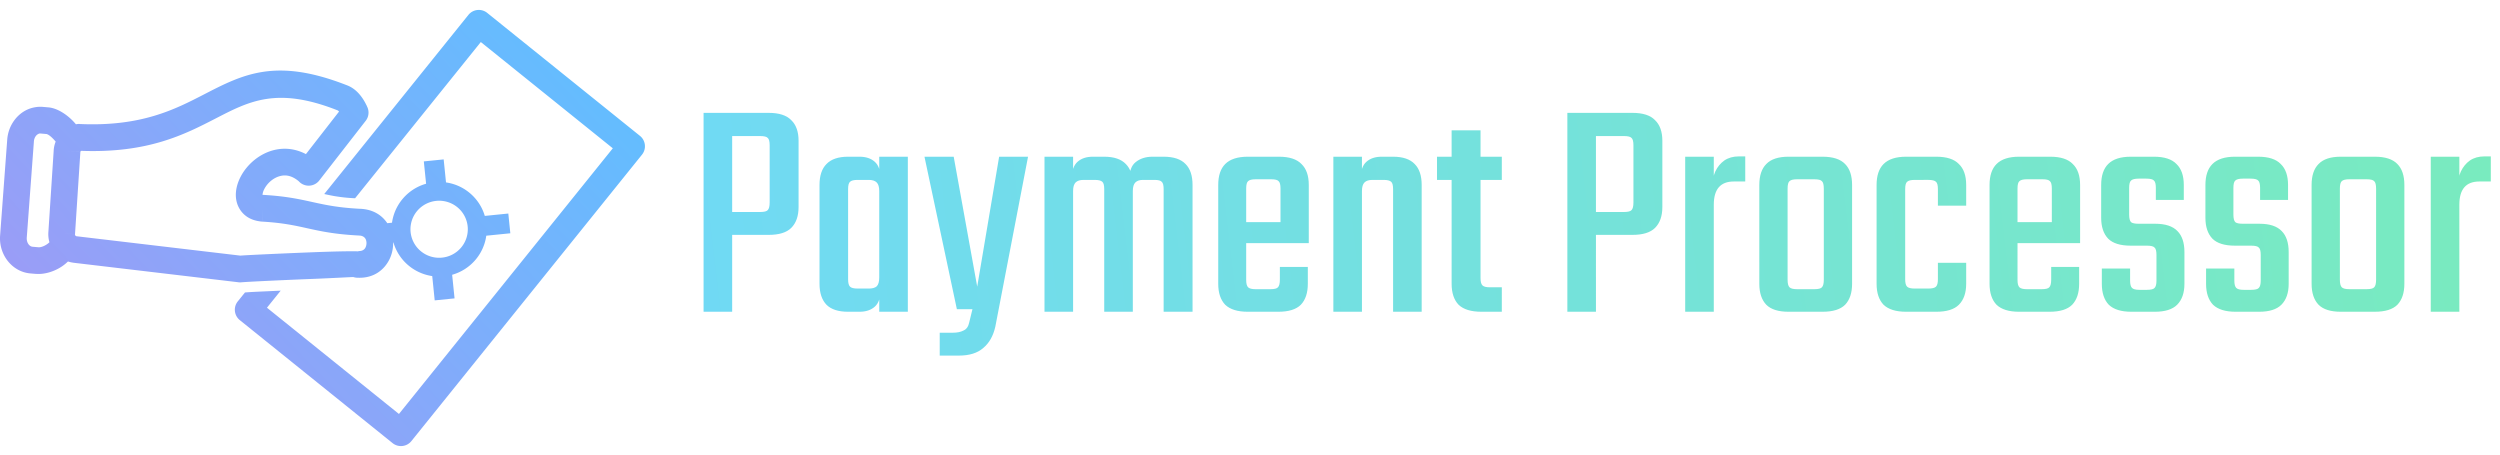 <svg xmlns="http://www.w3.org/2000/svg" width="1259" height="229" fill="none"><path fill="url(#a)" d="M235.891 7.507a6.73 6.73 0 0 1 9.454-1.024l76.941 61.94c2.889 2.33 3.35 6.563 1.025 9.454L207.17 222.137a6.731 6.731 0 0 1-9.455 1.024l-76.94-61.94c-2.884-2.326-3.35-6.559-1.025-9.443l3.619-4.488c3.174-.267 6.437-.379 9.6-.535 2.795-.133 5.59-.255 8.386-.378l-6.916 8.586 66.472 53.51L308.61 74.681l-66.472-53.51-63.32 78.667a81.028 81.028 0 0 1-10.358-1.08c-1.737-.3-3.463-.668-5.178-1.047l72.609-90.204ZM102.789 47.52c19.678-10.145 36.037-18.575 71.607-4.7.111.034.222.078.334.112v.01l.078.034c2.038.78 3.898 2.05 5.568 3.798 1.437 1.514 2.729 3.363 3.831 5.523.034.078.077.146.211.424.078.134.145.267.212.4.067.145.145.323.256.59a6.733 6.733 0 0 1-.724 7.139l-23.23 29.846a6.542 6.542 0 0 1-.679.801 6.739 6.739 0 0 1-9.533.067l.012-.011-.235-.234c-1.848-1.57-3.586-2.383-5.111-2.74a8.717 8.717 0 0 0-3.708-.055c-3.831.757-6.927 3.574-8.52 6.57-.523.991-.846 1.938-.913 2.74a.923.923 0 0 1-.067.29c.167 0 .323-.001.49.01v.012c11.27.646 17.963 2.126 24.69 3.607 6.381 1.403 12.795 2.819 23.942 3.398.189 0 .39-.001.591.01v.011c6.154.393 10.512 3.265 13.142 7.228l2.38-.24c.194-1.386.511-2.757.949-4.094a23.803 23.803 0 0 1 4.578-8.112 23.944 23.944 0 0 1 11.641-7.428l-1.144-11.245 9.996-1.008 1.18 11.59c1.341.194 2.668.5 3.962.92a24.013 24.013 0 0 1 8.154 4.554 23.877 23.877 0 0 1 5.785 7.308 23.773 23.773 0 0 1 1.627 4.085l11.846-1.194L257 117.48l-12.109 1.219a23.768 23.768 0 0 1-.952 4.136 23.813 23.813 0 0 1-4.578 8.111 23.953 23.953 0 0 1-11.658 7.432l1.21 11.888-9.996 1.007-1.247-12.239a24.01 24.01 0 0 1-12.098-5.47 23.707 23.707 0 0 1-7.424-11.433l-.161.016c.006.474-.006.949-.038 1.423a18.214 18.214 0 0 1-1.693 6.77c-2.673 5.624-8.085 9.834-16.014 9.533a6.85 6.85 0 0 1-2.193-.323l.011-.022c-.401-.067-9.611.501-21.026.947-14.165.557-30.635 1.325-35.357 1.682a6.521 6.521 0 0 1-1.604 0v-.012l-82.743-9.789-.344-.033v-.023a14.506 14.506 0 0 1-2.755-.626 21.063 21.063 0 0 1-2.714 2.264c-3.987 2.806-9.176 4.365-13.475 3.975v.023l-2.795-.245c-4.7-.412-8.753-2.874-11.526-6.504-2.595-3.419-4.032-7.896-3.664-12.617l3.586-48.298v-.023c.245-3.118 1.225-6.003 2.75-8.453 1.649-2.65 3.887-4.777 6.493-6.169a15.644 15.644 0 0 1 4.265-1.515 15.342 15.342 0 0 1 4.5-.278l2.794.245c4.589.401 9.878 3.887 13.631 8.319.058.068.114.137.17.205a6.44 6.44 0 0 1 1.858-.172v.022c31.014 1.392 47.907-7.316 62.685-14.933Zm122.836 54.275a14.505 14.505 0 0 0-11.02.854 14.424 14.424 0 0 0-4.427 3.465 14.327 14.327 0 0 0-3.424 10.453c.147 1.88.667 3.713 1.526 5.394a14.382 14.382 0 0 0 3.484 4.404 14.478 14.478 0 0 0 10.507 3.405 14.516 14.516 0 0 0 5.425-1.518 14.424 14.424 0 0 0 4.427-3.465 14.323 14.323 0 0 0 3.422-10.451 14.32 14.32 0 0 0-5.008-9.801 14.463 14.463 0 0 0-4.912-2.74Zm-56.073-46.402c-29.979-11.693-43.878-4.521-60.605 4.098-16.047 8.275-34.378 17.73-68.131 16.471a.886.886 0 0 0-.145.145.767.767 0 0 0-.2.457l-6.715-.346 6.726.367a7.3 7.3 0 0 1-.044.49l-2.662 40.871-6.715-.423 6.726.434c0 .078-.011.145-.022.223v.044c.011.033.044.111.111.245a.97.97 0 0 0 .29.356c.133.09.279.157.446.179v-.022l.066.01v-.01l.212.033 82.107 9.711c4.989-.345 21.215-1.092 35.503-1.649 10.535-.412 20.168-.657 24.032-.49v-.167c1.838.111 3.029-.701 3.552-1.826a5.154 5.154 0 0 0 .468-1.837 4.923 4.923 0 0 0-.234-1.893c-.378-1.17-1.447-2.127-3.251-2.239v.023a4.745 4.745 0 0 1-.413-.045c-12.194-.624-19.198-2.171-26.169-3.708-6.137-1.359-12.251-2.707-22.552-3.297l.368-6.715-.39 6.727a9.185 9.185 0 0 1-.969-.123c-4.811-.624-8.129-2.863-10.145-6.07-1.626-2.583-2.239-5.579-1.972-8.675.223-2.594 1.07-5.312 2.44-7.895 3.24-6.136 9.722-11.916 17.829-13.52a22 22 0 0 1 9.343.167 23.573 23.573 0 0 1 5.624 2.117l16.682-21.427c-.033-.045-.067-.078-.1-.111-.268-.279-.479-.446-.646-.513l-.012.011a7.336 7.336 0 0 1-.433-.178ZM20.503 67.243c-.278-.023-.49-.023-.656.01a2.43 2.43 0 0 0-.635.257c-.557.29-1.036.757-1.392 1.325-.412.657-.68 1.47-.747 2.406l-3.585 48.297v.023c-.112 1.392.256 2.628.924 3.508.512.668 1.214 1.124 1.993 1.191l2.795.245.023.023c1.247.111 3.007-.513 4.555-1.604.429-.303.81-.623 1.119-.936a14.722 14.722 0 0 1-.273-1.114 14.471 14.471 0 0 1-.29-3.44c0-.123 0-.257.012-.379h.01v-.066l2.662-40.827c0-.11 0-.233.011-.344h.011v-.056a14.12 14.12 0 0 1 .997-4.439l-.216-.261c-1.682-1.971-3.486-3.485-4.522-3.575l-2.796-.245Z"/><g filter="url(#b)"><path fill="url(#c)" d="M387.6 97.96v-28.8c0-1.92-.32-3.147-.96-3.68-.533-.64-1.813-.96-3.84-.96h-26.56V52.84h30.88c5.227 0 9.013 1.227 11.36 3.68 2.453 2.347 3.68 5.813 3.68 10.4v33.28c0 4.587-1.227 8.107-3.68 10.56-2.347 2.347-6.133 3.52-11.36 3.52h-25.76v-11.52h21.44c2.027 0 3.307-.32 3.84-.96.64-.64.96-1.92.96-3.84Zm-33.28-45.12h14.4V153h-14.4V52.84Zm72.785 63.84h-14.4V89.16c0-4.693 1.173-8.213 3.52-10.56 2.347-2.453 5.973-3.68 10.88-3.68h5.76c3.2 0 5.76.853 7.68 2.56s2.88 4.48 2.88 8.32v10.72h-.64V92.2c0-2.027-.427-3.467-1.28-4.32-.853-.853-2.187-1.28-4-1.28h-5.6c-1.92 0-3.2.32-3.84.96-.64.533-.96 1.76-.96 3.68v25.44Zm30.08 36.32h-14.4V74.92h14.4V153Zm-44.48-41.76h14.4v25.44c0 1.813.32 3.04.96 3.68.64.64 1.92.96 3.84.96h5.6c1.813 0 3.147-.373 4-1.12.853-.853 1.28-2.347 1.28-4.48v-4.16h.64v10.56c0 3.84-.96 6.613-2.88 8.32-1.92 1.707-4.48 2.56-7.68 2.56h-5.76c-4.907 0-8.533-1.173-10.88-3.52-2.347-2.453-3.52-5.973-3.52-10.56v-27.68Zm52.856-36.32h14.72l11.84 65.44 11.04-65.44h14.56l-16.48 85.6c-1.066 4.693-3.093 8.267-6.08 10.72-2.88 2.56-6.986 3.84-12.32 3.84h-9.6v-11.52h6.56c2.24 0 4.054-.373 5.44-1.12 1.494-.64 2.454-2.027 2.88-4.16l1.6-6.56h-7.84l-16.32-76.8ZM570.489 153h-14.4V91.24c0-1.92-.32-3.147-.96-3.68-.64-.64-1.92-.96-3.84-.96h-5.6c-1.814 0-3.147.427-4 1.28-.854.853-1.28 2.293-1.28 4.32v5.12h-.64V85.8c0-3.84.96-6.613 2.88-8.32 1.92-1.707 4.48-2.56 7.68-2.56h5.76c4.906 0 8.533 1.227 10.88 3.68 2.346 2.347 3.52 5.867 3.52 10.56V153Zm-30.08 0h-14.4V74.92h14.4V153Zm60.16 0h-14.56V91.24c0-1.92-.32-3.147-.96-3.68-.534-.64-1.76-.96-3.68-.96h-5.76c-1.707 0-2.987.427-3.84 1.28-.854.853-1.28 2.293-1.28 4.32v5.12h-1.28l-.32-11.36c-.107-3.84.906-6.613 3.04-8.32 2.24-1.813 5.066-2.72 8.48-2.72h5.6c5.013 0 8.693 1.227 11.04 3.68 2.346 2.347 3.52 5.867 3.52 10.56V153Zm27.012-62.08V137c0 1.813.32 3.04.96 3.68.64.64 1.92.96 3.84.96h4V153h-8c-5.12 0-8.906-1.173-11.36-3.52-2.346-2.453-3.52-5.973-3.52-10.56V89.16c0-4.693 1.174-8.213 3.52-10.56 2.454-2.453 6.24-3.68 11.36-3.68h8.8v11.36h-4.8c-1.92 0-3.2.32-3.84.96-.64.533-.96 1.76-.96 3.68Zm17.28 25.44V90.92c0-1.92-.32-3.147-.96-3.68-.533-.64-1.76-.96-3.68-.96h-5.12V74.92h8.96c5.227 0 9.014 1.227 11.36 3.68 2.454 2.347 3.68 5.867 3.68 10.56v27.2h-14.24Zm-.32 20.48v-6.4h14.08v8.48c0 4.587-1.173 8.107-3.52 10.56-2.346 2.347-6.133 3.52-11.36 3.52h-8.64v-11.36h4.64c2.027 0 3.307-.32 3.84-.96.64-.64.96-1.92.96-3.84Zm14.56-28.96v10.56h-40.48v-10.56h40.48ZM685.878 153h-14.4V74.92h14.4V153Zm30.08 0h-14.4V91.24c0-1.92-.32-3.147-.96-3.68-.64-.64-1.92-.96-3.84-.96h-5.6c-1.814 0-3.147.427-4 1.28-.854.853-1.28 2.293-1.28 4.32v5.12h-.64V85.8c0-3.84.96-6.613 2.88-8.32 1.92-1.707 4.48-2.56 7.68-2.56h5.76c4.906 0 8.533 1.227 10.88 3.68 2.346 2.347 3.52 5.867 3.52 10.56V153Zm29.637-91.36v74.4c0 1.813.32 3.04.96 3.68.64.64 1.867.96 3.68.96h6.08V153h-10.24c-5.227 0-9.067-1.173-11.52-3.52-2.347-2.453-3.52-5.973-3.52-10.56V61.64h14.56Zm10.72 13.28V86.6h-32.64V74.92h32.64ZM822.6 97.96v-28.8c0-1.92-.32-3.147-.96-3.68-.533-.64-1.813-.96-3.84-.96h-26.56V52.84h30.88c5.227 0 9.013 1.227 11.36 3.68 2.453 2.347 3.68 5.813 3.68 10.4v33.28c0 4.587-1.227 8.107-3.68 10.56-2.347 2.347-6.133 3.52-11.36 3.52h-25.76v-11.52h21.44c2.027 0 3.307-.32 3.84-.96.64-.64.96-1.92.96-3.84Zm-33.28-45.12h14.4V153h-14.4V52.84Zm89.585 21.92V87.4h-5.76c-6.72 0-10.08 3.893-10.08 11.68v3.36h-.64v-13.6c0-2.24.48-4.427 1.44-6.56 1.067-2.24 2.56-4.053 4.48-5.44 2.027-1.387 4.48-2.08 7.36-2.08h3.2ZM863.065 153h-14.4V74.92h14.4V153Zm55.405-25.6V91.08c0-2.027-.32-3.307-.96-3.84-.533-.64-1.813-.96-3.84-.96h-4.8V74.92h8.96c5.227 0 9.013 1.227 11.36 3.68 2.347 2.347 3.52 5.867 3.52 10.56v38.24h-14.24Zm0 9.44v-16.16h14.24v18.24c0 4.587-1.173 8.107-3.52 10.56-2.347 2.347-6.133 3.52-11.36 3.52h-9.76v-11.36h5.6c2.027 0 3.307-.32 3.84-.96.64-.64.96-1.92.96-3.84Zm-18.24-45.76v36.48h-14.24v-38.4c0-4.693 1.173-8.213 3.52-10.56 2.347-2.453 6.08-3.68 11.2-3.68h9.12v11.36h-4.8c-1.92 0-3.2.32-3.84.96-.64.533-.96 1.813-.96 3.84Zm0 28.64v17.12c0 1.92.32 3.2.96 3.84.64.64 1.92.96 3.84.96h4.32V153h-8.64c-5.12 0-8.853-1.173-11.2-3.52-2.347-2.453-3.52-5.973-3.52-10.56v-19.2h14.24Zm59.219-28.48v45.44c0 1.813.32 3.04.96 3.68.64.64 1.92.96 3.84.96h3.68V153h-8c-5.12 0-8.907-1.173-11.36-3.52-2.347-2.453-3.52-5.973-3.52-10.56V89.16c0-4.693 1.173-8.213 3.52-10.56 2.453-2.453 6.24-3.68 11.36-3.68h8.8V86.6h-4.48c-1.92 0-3.2.32-3.84.96-.64.533-.96 1.76-.96 3.68Zm16.48 8.32v-8.32c0-1.92-.32-3.147-.96-3.68-.64-.64-1.92-.96-3.84-.96h-4.64V74.92h8.64c5.226 0 9.013 1.227 11.36 3.68 2.453 2.347 3.68 5.867 3.68 10.56v10.4h-14.24Zm0 37.12v-8.32h14.24v10.56c0 4.587-1.227 8.107-3.68 10.56-2.347 2.347-6.134 3.52-11.36 3.52h-8.64v-11.68h4.64c1.92 0 3.2-.32 3.84-.96.64-.64.96-1.867.96-3.68Zm40.091-45.76V137c0 1.813.32 3.04.96 3.68.64.64 1.92.96 3.84.96h4V153h-8c-5.12 0-8.91-1.173-11.36-3.52-2.35-2.453-3.52-5.973-3.52-10.56V89.16c0-4.693 1.17-8.213 3.52-10.56 2.45-2.453 6.24-3.68 11.36-3.68h8.8v11.36h-4.8c-1.92 0-3.2.32-3.84.96-.64.533-.96 1.76-.96 3.68Zm17.28 25.44V90.92c0-1.92-.32-3.147-.96-3.68-.53-.64-1.76-.96-3.68-.96h-5.12V74.92h8.96c5.23 0 9.01 1.227 11.36 3.68 2.45 2.347 3.68 5.867 3.68 10.56v27.2h-14.24Zm-.32 20.48v-6.4h14.08v8.48c0 4.587-1.17 8.107-3.52 10.56-2.35 2.347-6.13 3.52-11.36 3.52h-8.64v-11.36h4.64c2.03 0 3.31-.32 3.84-.96.64-.64.96-1.92.96-3.84Zm14.56-28.96v10.56h-40.48v-10.56h40.48Zm38.46 29.44v-12.96c0-1.92-.32-3.147-.96-3.68-.54-.64-1.82-.96-3.84-.96h-8.16c-5.23 0-9.02-1.173-11.36-3.52-2.35-2.453-3.53-5.973-3.53-10.56V89.16c0-4.693 1.18-8.213 3.53-10.56 2.45-2.453 6.24-3.68 11.36-3.68h11.68c5.22 0 9.01 1.227 11.36 3.68 2.45 2.347 3.68 5.867 3.68 10.56v7.52h-14.08V90.6c0-1.92-.32-3.147-.96-3.68-.54-.64-1.82-.96-3.84-.96h-3.84c-1.92 0-3.2.32-3.84.96-.64.533-.96 1.76-.96 3.68v13.44c0 1.92.32 3.2.96 3.84.64.533 1.92.8 3.84.8h8.32c5.12 0 8.85 1.227 11.2 3.68 2.34 2.347 3.52 5.867 3.52 10.56v16c0 4.587-1.23 8.107-3.68 10.56-2.35 2.347-6.08 3.52-11.2 3.52h-11.84c-5.12 0-8.91-1.173-11.36-3.52-2.35-2.453-3.52-5.973-3.52-10.56v-7.68h14.24v6.08c0 1.813.32 3.04.96 3.68.64.64 1.86.96 3.68.96h3.84c2.02 0 3.3-.32 3.84-.96.64-.64.96-1.867.96-3.68Zm52.5 0v-12.96c0-1.92-.32-3.147-.96-3.68-.54-.64-1.82-.96-3.84-.96h-8.16c-5.23 0-9.02-1.173-11.36-3.52-2.35-2.453-3.53-5.973-3.53-10.56V89.16c0-4.693 1.18-8.213 3.53-10.56 2.45-2.453 6.24-3.68 11.36-3.68h11.68c5.22 0 9.01 1.227 11.36 3.68 2.45 2.347 3.68 5.867 3.68 10.56v7.52h-14.08V90.6c0-1.92-.32-3.147-.96-3.68-.54-.64-1.82-.96-3.84-.96h-3.84c-1.92 0-3.2.32-3.84.96-.64.533-.96 1.76-.96 3.68v13.44c0 1.92.32 3.2.96 3.84.64.533 1.92.8 3.84.8h8.32c5.12 0 8.85 1.227 11.2 3.68 2.34 2.347 3.52 5.867 3.52 10.56v16c0 4.587-1.23 8.107-3.68 10.56-2.35 2.347-6.08 3.52-11.2 3.52h-11.84c-5.12 0-8.91-1.173-11.36-3.52-2.35-2.453-3.52-5.973-3.52-10.56v-7.68h14.24v6.08c0 1.813.32 3.04.96 3.68.64.64 1.86.96 3.68.96h3.84c2.02 0 3.3-.32 3.84-.96.64-.64.96-1.867.96-3.68Zm58.1-9.92V91.08c0-2.027-.32-3.307-.96-3.84-.54-.64-1.82-.96-3.84-.96h-4.8V74.92h8.96c5.22 0 9.01 1.227 11.36 3.68 2.34 2.347 3.52 5.867 3.52 10.56v38.24h-14.24Zm0 9.44v-16.16h14.24v18.24c0 4.587-1.18 8.107-3.52 10.56-2.35 2.347-6.14 3.52-11.36 3.52h-9.76v-11.36h5.6c2.02 0 3.3-.32 3.84-.96.64-.64.96-1.92.96-3.84Zm-18.24-45.76v36.48h-14.24v-38.4c0-4.693 1.17-8.213 3.52-10.56 2.34-2.453 6.08-3.68 11.2-3.68h9.12v11.36h-4.8c-1.92 0-3.2.32-3.84.96-.64.533-.96 1.813-.96 3.84Zm0 28.64v17.12c0 1.92.32 3.2.96 3.84.64.64 1.92.96 3.84.96h4.32V153h-8.64c-5.12 0-8.86-1.173-11.2-3.52-2.35-2.453-3.52-5.973-3.52-10.56v-19.2h14.24Zm76.01-44.96V87.4h-5.76c-6.72 0-10.08 3.893-10.08 11.68v3.36h-.64v-13.6c0-2.24.48-4.427 1.44-6.56 1.07-2.24 2.56-4.053 4.48-5.44 2.03-1.387 4.48-2.08 7.36-2.08h3.2ZM1238.53 153h-14.4V74.92h14.4V153Z"/></g><defs><linearGradient id="a" x1="0" x2="259.295" y1="224.644" y2="-24.902" gradientUnits="userSpaceOnUse"><stop stop-color="#A795F5"/><stop offset="1" stop-color="#60BFFF"/></linearGradient><linearGradient id="c" x1="346" x2="1270.11" y1="228.693" y2="119.333" gradientUnits="userSpaceOnUse"><stop stop-color="#70D9F5"/><stop offset="1" stop-color="#79EBBE"/></linearGradient><filter id="b" width="908.054" height="130.24" x="350.32" y="52.84" color-interpolation-filters="sRGB" filterUnits="userSpaceOnUse"><feFlood flood-opacity="0" result="BackgroundImageFix"/><feColorMatrix in="SourceAlpha" result="hardAlpha" values="0 0 0 0 0 0 0 0 0 0 0 0 0 0 0 0 0 0 127 0"/><feOffset dy="4"/><feGaussianBlur stdDeviation="2"/><feComposite in2="hardAlpha" operator="out"/><feColorMatrix values="0 0 0 0 1 0 0 0 0 1 0 0 0 0 1 0 0 0 0.25 0"/><feBlend in2="BackgroundImageFix" result="effect1_dropShadow_6_40"/><feBlend in="SourceGraphic" in2="effect1_dropShadow_6_40" result="shape"/></filter></defs></svg>